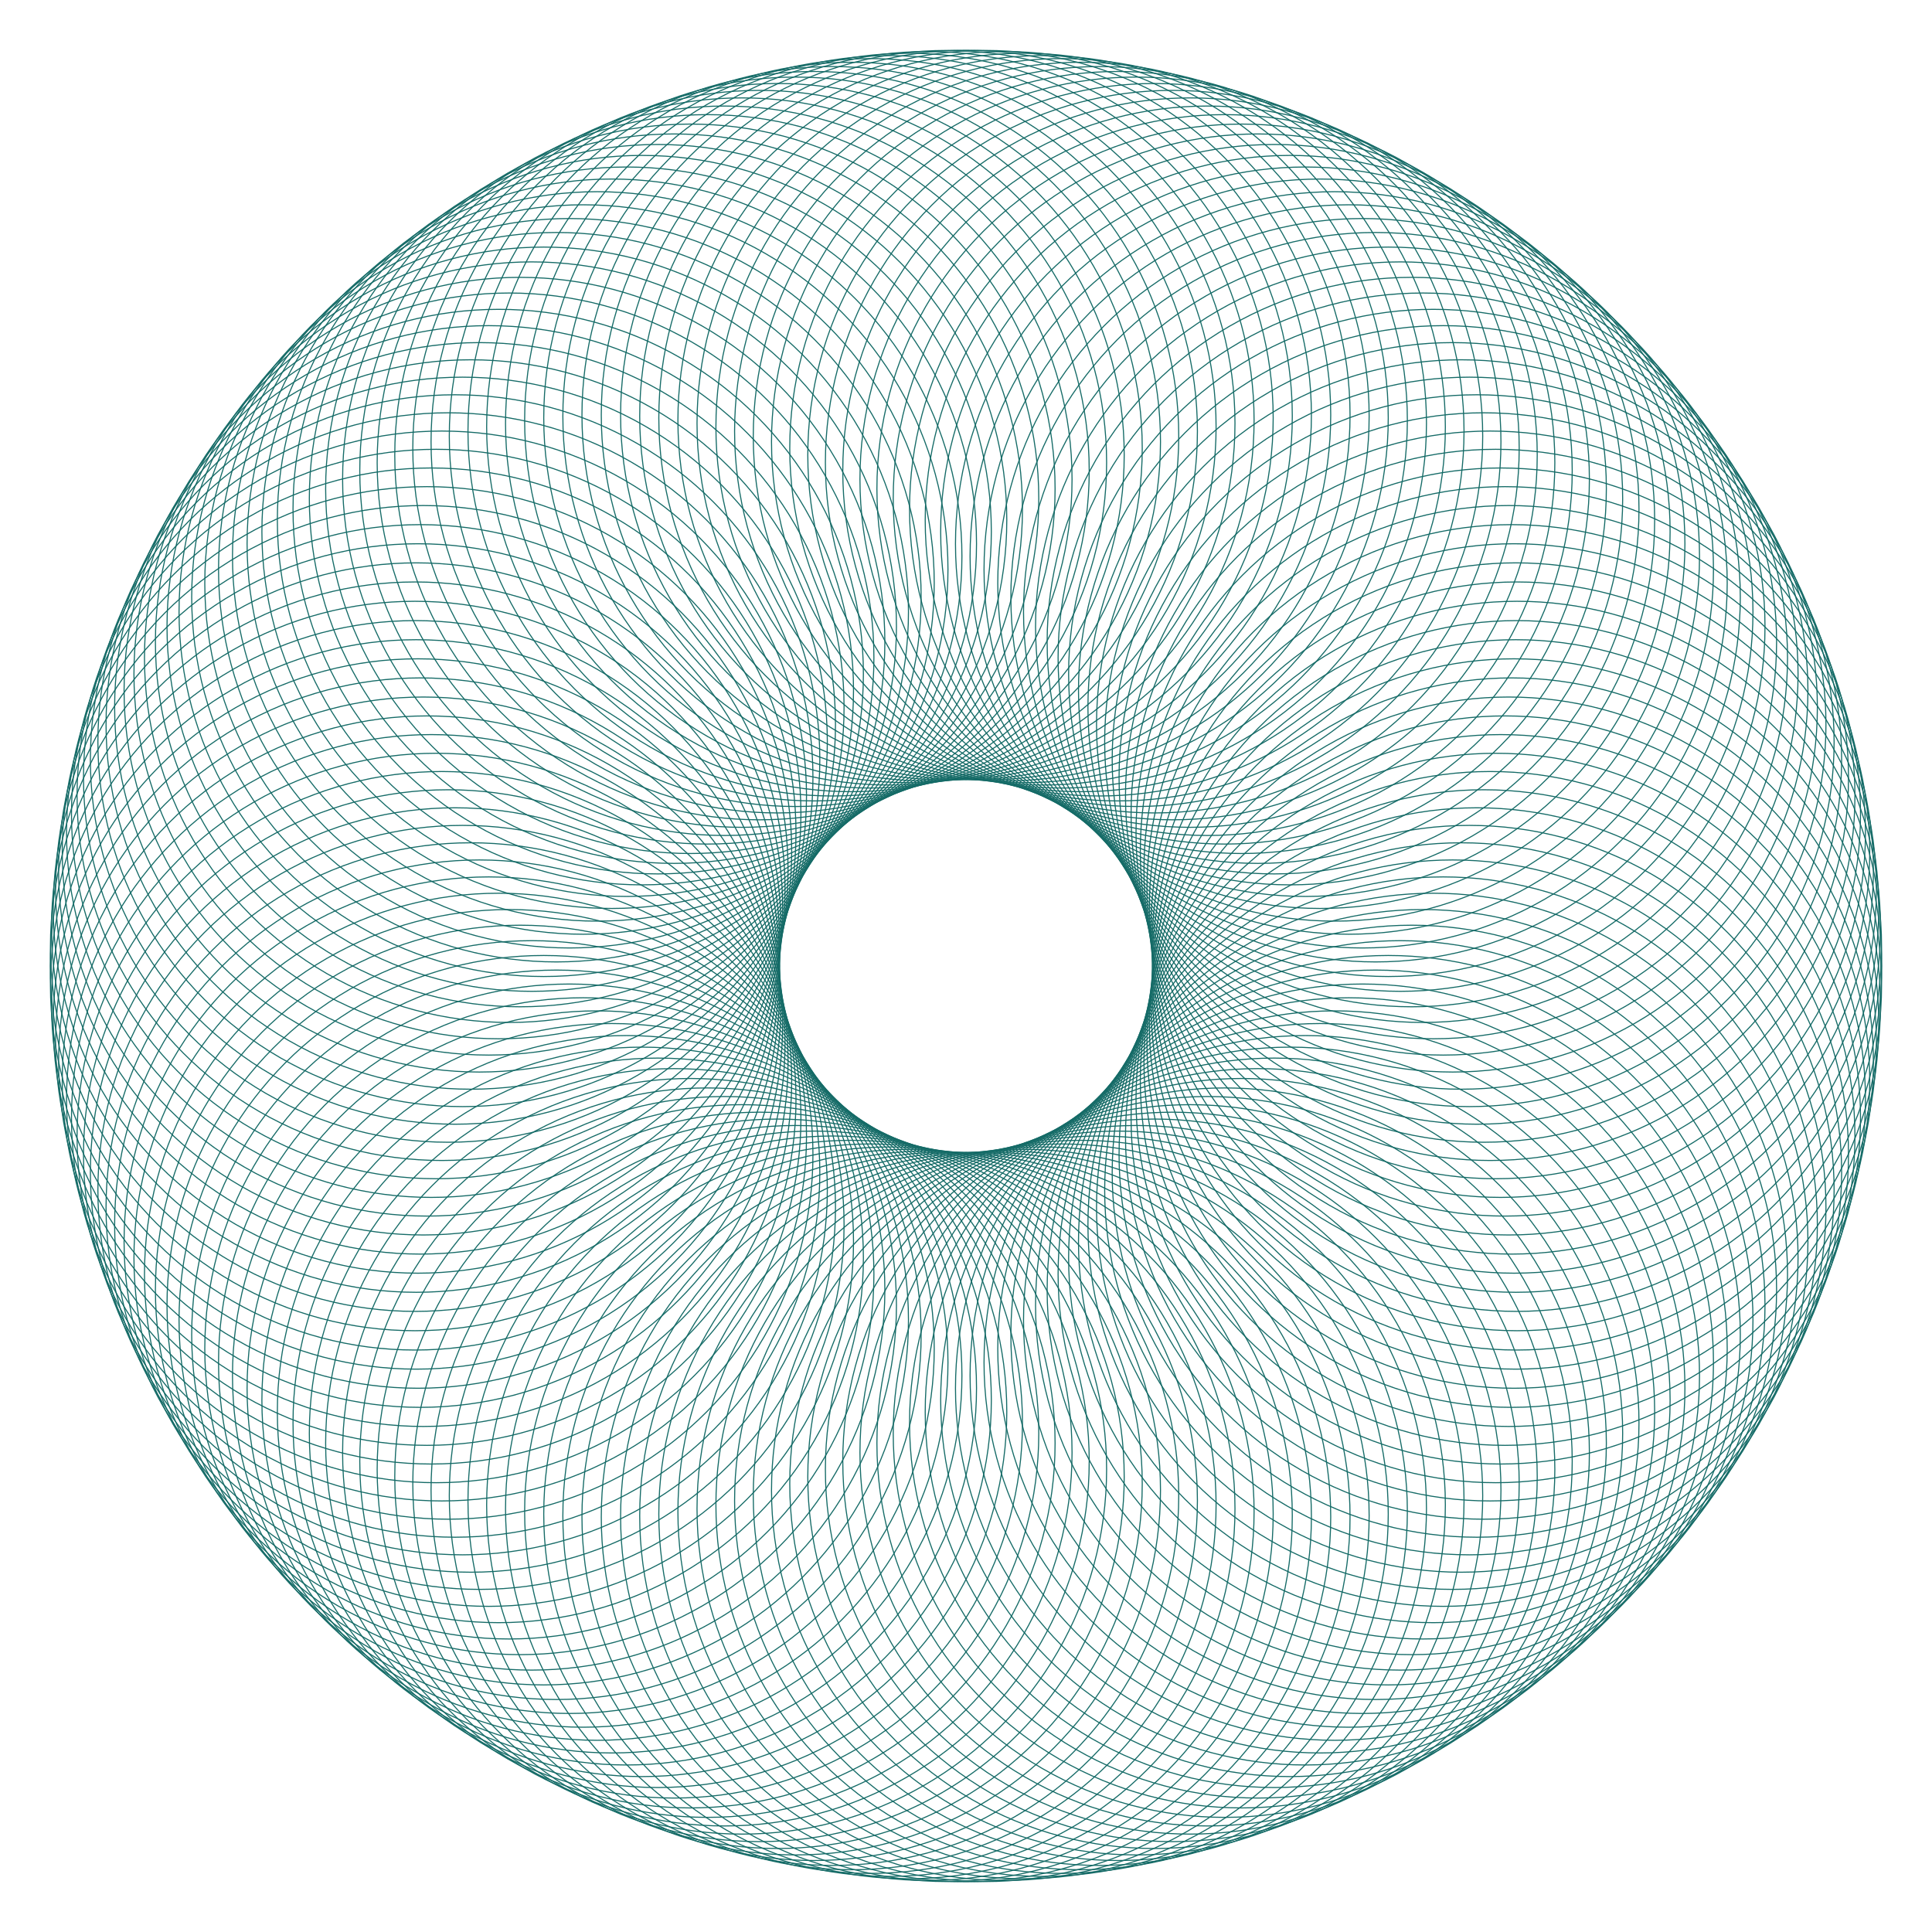 <?xml version="1.0" encoding="UTF-8"?><svg id="Isolation_Mode" xmlns="http://www.w3.org/2000/svg" width="900" height="900" viewBox="0 0 900 900"><defs><style>.cls-1{fill:none;stroke:#156b67;stroke-linecap:round;stroke-miterlimit:10;stroke-width:.5px;}</style></defs><circle class="cls-1" cx="193.3" cy="450" r="169.9"/><circle class="cls-1" cx="706.7" cy="450" r="169.9"/><circle class="cls-1" cx="193.4" cy="459" r="169.9"/><circle class="cls-1" cx="706.6" cy="441" r="169.9"/><circle class="cls-1" cx="193.9" cy="467.9" r="169.9"/><circle class="cls-1" cx="706.1" cy="432.1" r="169.9"/><circle class="cls-1" cx="194.7" cy="476.8" r="169.9"/><circle class="cls-1" cx="705.3" cy="423.2" r="169.9"/><circle class="cls-1" cx="195.8" cy="485.7" r="169.9"/><circle class="cls-1" cx="704.2" cy="414.3" r="169.9"/><circle class="cls-1" cx="197.2" cy="494.6" r="169.9"/><circle class="cls-1" cx="702.8" cy="405.4" r="169.9"/><circle class="cls-1" cx="198.9" cy="503.4" r="169.9"/><circle class="cls-1" cx="701.1" cy="396.6" r="169.9"/><circle class="cls-1" cx="200.9" cy="512.1" r="169.9"/><circle class="cls-1" cx="699.1" cy="387.9" r="169.9"/><circle class="cls-1" cx="203.2" cy="520.8" r="169.9"/><circle class="cls-1" cx="696.8" cy="379.2" r="169.9"/><circle class="cls-1" cx="205.8" cy="529.3" r="169.9"/><circle class="cls-1" cx="694.2" cy="370.7" r="169.9"/><circle class="cls-1" cx="208.8" cy="537.8" r="169.9"/><circle class="cls-1" cx="691.2" cy="362.2" r="169.9"/><circle class="cls-1" cx="212" cy="546.2" r="169.9"/><circle class="cls-1" cx="688" cy="353.8" r="169.9"/><circle class="cls-1" cx="215.5" cy="554.4" r="169.9"/><circle class="cls-1" cx="684.5" cy="345.6" r="169.9"/><circle class="cls-1" cx="219.3" cy="562.5" r="169.9"/><circle class="cls-1" cx="680.7" cy="337.5" r="169.9"/><circle class="cls-1" cx="223.3" cy="570.5" r="169.9"/><circle class="cls-1" cx="676.7" cy="329.5" r="169.9"/><circle class="cls-1" cx="227.7" cy="578.4" r="169.9"/><circle class="cls-1" cx="672.3" cy="321.6" r="169.9"/><circle class="cls-1" cx="232.3" cy="586" r="169.9"/><circle class="cls-1" cx="667.7" cy="314" r="169.9"/><circle class="cls-1" cx="237.2" cy="593.6" r="169.9"/><circle class="cls-1" cx="662.8" cy="306.4" r="169.9"/><circle class="cls-1" cx="242.3" cy="600.9" r="169.9"/><circle class="cls-1" cx="657.7" cy="299.1" r="169.9"/><circle class="cls-1" cx="247.7" cy="608.1" r="169.9"/><circle class="cls-1" cx="652.3" cy="291.9" r="169.9"/><circle class="cls-1" cx="253.3" cy="615" r="169.9"/><circle class="cls-1" cx="646.7" cy="285" r="169.9"/><circle class="cls-1" cx="259.2" cy="621.8" r="169.9"/><circle class="cls-1" cx="640.8" cy="278.2" r="169.9"/><circle class="cls-1" cx="265.3" cy="628.3" r="169.9"/><circle class="cls-1" cx="634.7" cy="271.7" r="169.9"/><circle class="cls-1" cx="271.7" cy="634.7" r="169.9"/><circle class="cls-1" cx="628.3" cy="265.3" r="169.9"/><circle class="cls-1" cx="278.2" cy="640.8" r="169.9"/><circle class="cls-1" cx="621.8" cy="259.2" r="169.9"/><circle class="cls-1" cx="285" cy="646.7" r="169.9"/><circle class="cls-1" cx="615" cy="253.3" r="169.9"/><circle class="cls-1" cx="291.9" cy="652.3" r="169.9"/><circle class="cls-1" cx="608.1" cy="247.7" r="169.9"/><circle class="cls-1" cx="299.1" cy="657.7" r="169.9"/><circle class="cls-1" cx="600.9" cy="242.3" r="169.9"/><circle class="cls-1" cx="306.4" cy="662.8" r="169.9"/><circle class="cls-1" cx="593.6" cy="237.2" r="169.9"/><circle class="cls-1" cx="314" cy="667.7" r="169.9"/><circle class="cls-1" cx="586" cy="232.3" r="169.9"/><circle class="cls-1" cx="321.6" cy="672.3" r="169.9"/><circle class="cls-1" cx="578.4" cy="227.7" r="169.9"/><circle class="cls-1" cx="329.5" cy="676.7" r="169.9"/><circle class="cls-1" cx="570.5" cy="223.3" r="169.9"/><circle class="cls-1" cx="337.5" cy="680.7" r="169.9"/><circle class="cls-1" cx="562.5" cy="219.3" r="169.9"/><circle class="cls-1" cx="345.6" cy="684.5" r="169.9"/><circle class="cls-1" cx="554.4" cy="215.5" r="169.9"/><circle class="cls-1" cx="353.8" cy="688" r="169.9"/><circle class="cls-1" cx="546.2" cy="212" r="169.9"/><circle class="cls-1" cx="362.2" cy="691.2" r="169.9"/><circle class="cls-1" cx="537.8" cy="208.8" r="169.9"/><circle class="cls-1" cx="370.7" cy="694.2" r="169.9"/><circle class="cls-1" cx="529.3" cy="205.8" r="169.9"/><circle class="cls-1" cx="379.2" cy="696.8" r="169.9"/><circle class="cls-1" cx="520.8" cy="203.2" r="169.9"/><circle class="cls-1" cx="387.9" cy="699.1" r="169.9"/><circle class="cls-1" cx="512.1" cy="200.9" r="169.9"/><circle class="cls-1" cx="396.6" cy="701.1" r="169.9"/><circle class="cls-1" cx="503.4" cy="198.9" r="169.9"/><circle class="cls-1" cx="405.4" cy="702.8" r="169.9"/><circle class="cls-1" cx="494.6" cy="197.2" r="169.9"/><circle class="cls-1" cx="414.3" cy="704.2" r="169.9"/><circle class="cls-1" cx="485.7" cy="195.8" r="169.9"/><circle class="cls-1" cx="423.2" cy="705.3" r="169.9"/><circle class="cls-1" cx="476.8" cy="194.7" r="169.9"/><circle class="cls-1" cx="432.1" cy="706.1" r="169.9"/><circle class="cls-1" cx="467.9" cy="193.9" r="169.9"/><circle class="cls-1" cx="441" cy="706.6" r="169.9"/><circle class="cls-1" cx="459" cy="193.4" r="169.9"/><circle class="cls-1" cx="450" cy="706.7" r="169.9"/><circle class="cls-1" cx="450" cy="193.3" r="169.9"/><circle class="cls-1" cx="459" cy="706.6" r="169.9"/><circle class="cls-1" cx="441" cy="193.4" r="169.9"/><circle class="cls-1" cx="467.9" cy="706.1" r="169.9"/><circle class="cls-1" cx="432.1" cy="193.9" r="169.9"/><circle class="cls-1" cx="476.8" cy="705.3" r="169.9"/><circle class="cls-1" cx="423.2" cy="194.7" r="169.9"/><circle class="cls-1" cx="485.7" cy="704.2" r="169.9"/><circle class="cls-1" cx="414.3" cy="195.8" r="169.9"/><circle class="cls-1" cx="494.6" cy="702.8" r="169.9"/><circle class="cls-1" cx="405.4" cy="197.2" r="169.9"/><circle class="cls-1" cx="503.4" cy="701.1" r="169.9"/><circle class="cls-1" cx="396.6" cy="198.9" r="169.9"/><circle class="cls-1" cx="512.1" cy="699.1" r="169.9"/><circle class="cls-1" cx="387.9" cy="200.9" r="169.9"/><circle class="cls-1" cx="520.8" cy="696.8" r="169.9"/><circle class="cls-1" cx="379.2" cy="203.2" r="169.9"/><circle class="cls-1" cx="529.3" cy="694.2" r="169.9"/><circle class="cls-1" cx="370.7" cy="205.8" r="169.9"/><circle class="cls-1" cx="537.8" cy="691.2" r="169.9"/><circle class="cls-1" cx="362.2" cy="208.8" r="169.9"/><circle class="cls-1" cx="546.2" cy="688" r="169.9"/><circle class="cls-1" cx="353.8" cy="212" r="169.9"/><circle class="cls-1" cx="554.4" cy="684.5" r="169.9"/><circle class="cls-1" cx="345.6" cy="215.5" r="169.9"/><circle class="cls-1" cx="562.5" cy="680.7" r="169.9"/><circle class="cls-1" cx="337.5" cy="219.3" r="169.9"/><circle class="cls-1" cx="570.5" cy="676.7" r="169.9"/><circle class="cls-1" cx="329.5" cy="223.3" r="169.9"/><circle class="cls-1" cx="578.4" cy="672.3" r="169.9"/><circle class="cls-1" cx="321.6" cy="227.7" r="169.9"/><circle class="cls-1" cx="586" cy="667.7" r="169.9"/><circle class="cls-1" cx="314" cy="232.3" r="169.9"/><circle class="cls-1" cx="593.6" cy="662.8" r="169.9"/><circle class="cls-1" cx="306.4" cy="237.2" r="169.9"/><circle class="cls-1" cx="600.9" cy="657.7" r="169.9"/><circle class="cls-1" cx="299.1" cy="242.3" r="169.9"/><circle class="cls-1" cx="608.1" cy="652.3" r="169.9"/><circle class="cls-1" cx="291.9" cy="247.7" r="169.9"/><circle class="cls-1" cx="615" cy="646.7" r="169.9"/><circle class="cls-1" cx="285" cy="253.3" r="169.9"/><circle class="cls-1" cx="621.8" cy="640.8" r="169.9"/><circle class="cls-1" cx="278.2" cy="259.2" r="169.9"/><circle class="cls-1" cx="628.3" cy="634.7" r="169.9"/><circle class="cls-1" cx="271.7" cy="265.3" r="169.9"/><circle class="cls-1" cx="634.7" cy="628.3" r="169.9"/><circle class="cls-1" cx="265.3" cy="271.7" r="169.9"/><circle class="cls-1" cx="640.8" cy="621.8" r="169.9"/><circle class="cls-1" cx="259.2" cy="278.2" r="169.9"/><circle class="cls-1" cx="646.7" cy="615" r="169.9"/><circle class="cls-1" cx="253.3" cy="285" r="169.9"/><circle class="cls-1" cx="652.3" cy="608.1" r="169.9"/><circle class="cls-1" cx="247.7" cy="291.9" r="169.9"/><circle class="cls-1" cx="657.7" cy="600.9" r="169.9"/><circle class="cls-1" cx="242.3" cy="299.1" r="169.9"/><circle class="cls-1" cx="662.8" cy="593.6" r="169.9"/><circle class="cls-1" cx="237.2" cy="306.4" r="169.9"/><circle class="cls-1" cx="667.7" cy="586" r="169.9"/><circle class="cls-1" cx="232.3" cy="314" r="169.9"/><circle class="cls-1" cx="672.3" cy="578.4" r="169.9"/><circle class="cls-1" cx="227.7" cy="321.6" r="169.9"/><circle class="cls-1" cx="676.7" cy="570.5" r="169.9"/><circle class="cls-1" cx="223.3" cy="329.5" r="169.9"/><circle class="cls-1" cx="680.7" cy="562.5" r="169.9"/><circle class="cls-1" cx="219.3" cy="337.5" r="169.9"/><circle class="cls-1" cx="684.5" cy="554.4" r="169.9"/><circle class="cls-1" cx="215.5" cy="345.6" r="169.9"/><circle class="cls-1" cx="688" cy="546.2" r="169.9"/><circle class="cls-1" cx="212" cy="353.8" r="169.9"/><circle class="cls-1" cx="691.2" cy="537.8" r="169.9"/><circle class="cls-1" cx="208.8" cy="362.2" r="169.9"/><circle class="cls-1" cx="694.2" cy="529.3" r="169.9"/><circle class="cls-1" cx="205.8" cy="370.7" r="169.9"/><circle class="cls-1" cx="696.8" cy="520.8" r="169.9"/><circle class="cls-1" cx="203.2" cy="379.2" r="169.9"/><circle class="cls-1" cx="699.1" cy="512.1" r="169.9"/><circle class="cls-1" cx="200.9" cy="387.9" r="169.9"/><circle class="cls-1" cx="701.1" cy="503.4" r="169.9"/><circle class="cls-1" cx="198.9" cy="396.6" r="169.9"/><circle class="cls-1" cx="702.8" cy="494.6" r="169.9"/><circle class="cls-1" cx="197.2" cy="405.4" r="169.9"/><circle class="cls-1" cx="704.2" cy="485.7" r="169.9"/><circle class="cls-1" cx="195.8" cy="414.3" r="169.9"/><circle class="cls-1" cx="705.3" cy="476.8" r="169.9"/><circle class="cls-1" cx="194.7" cy="423.2" r="169.9"/><circle class="cls-1" cx="706.1" cy="467.9" r="169.9"/><circle class="cls-1" cx="193.9" cy="432.1" r="169.9"/><circle class="cls-1" cx="706.6" cy="459" r="169.9"/><circle class="cls-1" cx="193.4" cy="441" r="169.9"/></svg>